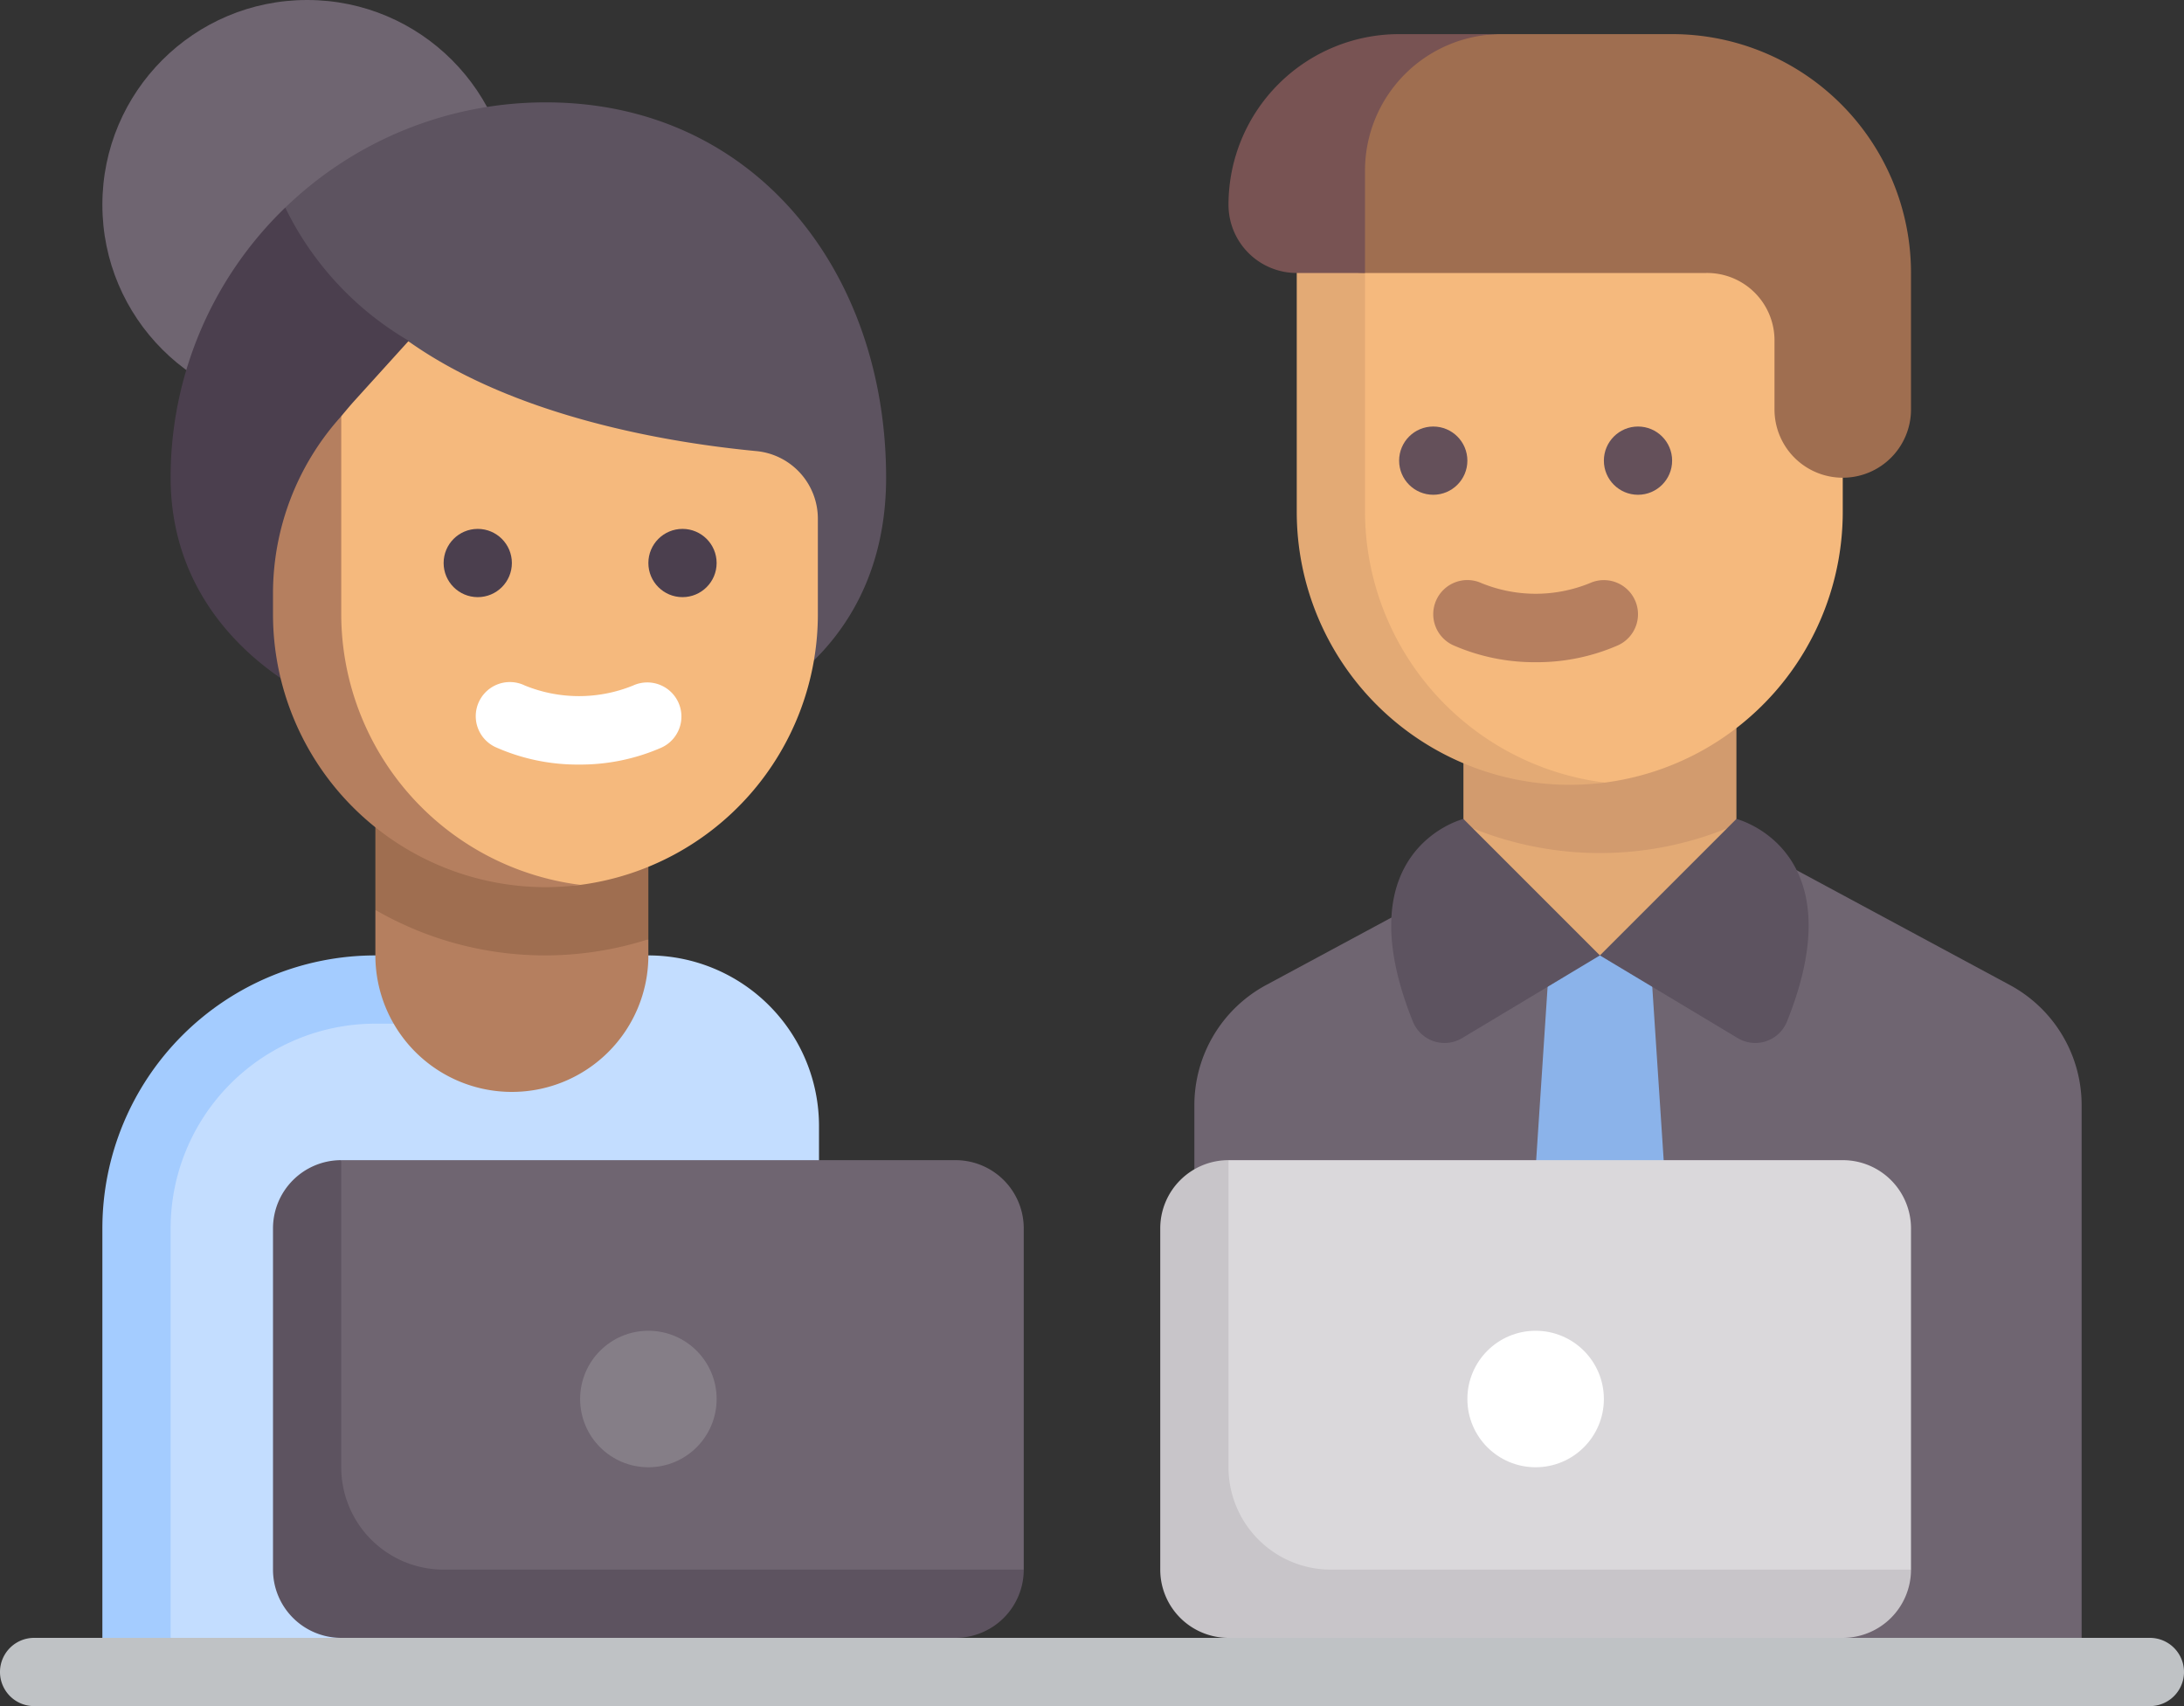 <svg xmlns="http://www.w3.org/2000/svg" width="76.8" height="60" viewBox="0 0 76.8 60">
  <rect x="0" y="0" width="76.8" height="60" fill="#333333" stroke="none"/>
  <g id="colleagues" transform="translate(0 -56)">
    <path id="Path_14569" data-name="Path 14569" d="M311.2,271.2,280,268.95V251.267a4.8,4.8,0,0,1,2.524-4.226L295.6,240l13.076,7.041a4.8,4.8,0,0,1,2.524,4.226Z" transform="translate(-238 -156.4)" fill="#6f6571"/>
    <path id="Path_14570" data-name="Path 14570" d="M343.074,249.274h9.6v4.609h-9.6Z" transform="translate(-291.613 -164.283)" fill="#e3aa75"/>
    <path id="Path_14571" data-name="Path 14571" d="M343.074,227.791a11.923,11.923,0,0,0,9.6,0V224h-9.6Z" transform="translate(-291.613 -142.8)" fill="#d29b6e"/>
    <path id="Path_14572" data-name="Path 14572" d="M363.242,280h-3.535l-.633,9.6h4.8Z" transform="translate(-305.213 -190.4)" fill="#8bb3ea"/>
    <path id="Path_14573" data-name="Path 14573" d="M333.487,252.8l-4.8-4.8s-4.226,1.056-1.774,7.134a1.2,1.2,0,0,0,1.731.572Z" transform="translate(-277.226 -163.2)" fill="#5d5360"/>
    <path id="Path_14574" data-name="Path 14574" d="M375.074,252.8l4.8-4.8s4.226,1.056,1.774,7.134a1.2,1.2,0,0,1-1.731.572Z" transform="translate(-318.813 -163.2)" fill="#5d5360"/>
    <path id="Path_14575" data-name="Path 14575" d="M318.14,131.094c-5.3,0-8.806-4.192-8.806-9.494V112h18.4v9.6a9.6,9.6,0,0,1-8.37,9.522A9.754,9.754,0,0,1,318.14,131.094Z" transform="translate(-262.934 -47.6)" fill="#f5b97d"/>
    <path id="Path_14576" data-name="Path 14576" d="M306.4,121.6V112H304v9.6a9.6,9.6,0,0,0,9.6,9.6,10.116,10.116,0,0,0,1.23-.078A9.626,9.626,0,0,1,306.4,121.6Z" transform="translate(-258.4 -47.6)" fill="#e3aa75"/>
    <circle id="Ellipse_3362" data-name="Ellipse 3362" cx="7.2" cy="7.2" r="7.2" transform="translate(3.6 56)" fill="#6f6571"/>
    <path id="Path_14577" data-name="Path 14577" d="M82.727,93.2c0-7.29-4.67-13.2-11.96-13.2A13.156,13.156,0,0,0,61.6,83.7a55.745,55.745,0,0,0-.931,8.6c0,6,2.81,10.5,10.1,10.5S82.727,99.2,82.727,93.2Z" transform="translate(-51.567 -20.4)" fill="#5d5360"/>
    <path id="Path_14578" data-name="Path 14578" d="M48.4,109.39a10.992,10.992,0,0,1-4.369-4.7A13.171,13.171,0,0,0,40,114.19c0,5.968,5.848,9.558,13.084,9.6Z" transform="translate(-34 -41.39)" fill="#4b3f4e"/>
    <path id="Path_14579" data-name="Path 14579" d="M50.567,280h-8.3a9.6,9.6,0,0,0-9.6,9.6v15.6h23.9V286A6,6,0,0,0,50.567,280Z" transform="translate(-27.767 -190.4)" fill="#c3ddff"/>
    <path id="Path_14580" data-name="Path 14580" d="M34.8,280H33.6a9.6,9.6,0,0,0-9.6,9.6v15.6h2.4V289.6a7.2,7.2,0,0,1,7.2-7.2h1.2Z" transform="translate(-20.4 -190.4)" fill="#a4ccff"/>
    <path id="Path_14581" data-name="Path 14581" d="M92.8,275.737a4.8,4.8,0,0,1-4.8-4.8v-1.6l9.6,1.031v.568A4.8,4.8,0,0,1,92.8,275.737Z" transform="translate(-74.8 -181.337)" fill="#b57f5f"/>
    <path id="Path_14582" data-name="Path 14582" d="M88,244.4a11.919,11.919,0,0,0,9.6,1.031V240H88Z" transform="translate(-74.8 -156.4)" fill="#9f6e50"/>
    <path id="Path_14583" data-name="Path 14583" d="M94.375,343.225H73.9a2.4,2.4,0,0,1-2.4-2.4V330.4l1.275-2.4h21.6a2.4,2.4,0,0,1,2.4,2.4v12Z" transform="translate(-60.775 -231.2)" fill="#6f6571"/>
    <path id="Path_14584" data-name="Path 14584" d="M66.4,328a2.4,2.4,0,0,0-2.4,2.4v12a2.4,2.4,0,0,0,2.4,2.4H88a2.4,2.4,0,0,0,2.4-2.4H70a3.6,3.6,0,0,1-3.6-3.6Z" transform="translate(-54.4 -231.2)" fill="#5d5360"/>
    <path id="Path_14585" data-name="Path 14585" d="M317.2,64h-6c-4.35,0-7.2,2.686-7.2,6a2.4,2.4,0,0,0,2.4,2.4h12a2.37,2.37,0,0,1,2.4,2.357V77.2a2.4,2.4,0,0,0,4.8,0V72.4A8.4,8.4,0,0,0,317.2,64Z" transform="translate(-258.4 -6.8)" fill="#9f6e50"/>
    <path id="Path_14586" data-name="Path 14586" d="M72.16,136c3.815,2.705,9.266,3.582,12.247,3.865a2.389,2.389,0,0,1,2.153,2.387V145.6a9.6,9.6,0,0,1-8.35,9.519,9.974,9.974,0,0,1-1.263.012c-5.3,0-8.947-4.3-8.947-9.606,0-2.536,1.8-6.887,1.8-6.887s.291-.353.445-.523Z" transform="translate(-57.8 -68)" fill="#f5b97d"/>
    <path id="Path_14587" data-name="Path 14587" d="M66.4,160.55v-6.962a9.3,9.3,0,0,0-2.4,6.237v.725a9.6,9.6,0,0,0,9.6,9.6,9.821,9.821,0,0,0,1.21-.081A9.607,9.607,0,0,1,66.4,160.55Z" transform="translate(-54.4 -82.95)" fill="#b57f5f"/>
    <circle id="Ellipse_3363" data-name="Ellipse 3363" cx="2.4" cy="2.4" r="2.4" transform="translate(20.4 102.8)" fill="#857e87"/>
    <path id="Path_14588" data-name="Path 14588" d="M75.6,442.4H1.2a1.2,1.2,0,1,1,0-2.4H75.6a1.2,1.2,0,1,1,0,2.4Z" transform="translate(0 -326.4)" fill="#bfc2c5"/>
    <path id="Path_14589" data-name="Path 14589" d="M300.675,343.637H279.9a2.4,2.4,0,0,1-2.4-2.4V330.4l1.575-2.4h21.6a2.4,2.4,0,0,1,2.4,2.4v12Z" transform="translate(-235.875 -231.2)" fill="#dad8db"/>
    <path id="Path_14590" data-name="Path 14590" d="M274.4,328a2.4,2.4,0,0,0-2.4,2.4v12a2.4,2.4,0,0,0,2.4,2.4H296a2.4,2.4,0,0,0,2.4-2.4H278a3.6,3.6,0,0,1-3.6-3.6Z" transform="translate(-231.2 -231.2)" fill="#c8c5c9"/>
    <circle id="Ellipse_3364" data-name="Ellipse 3364" cx="2.4" cy="2.4" r="2.4" transform="translate(51.6 102.8)" fill="#fff"/>
    <path id="Path_14591" data-name="Path 14591" d="M115.332,218.884a7.084,7.084,0,0,1-2.892-.594,1.2,1.2,0,1,1,.984-2.188,5.042,5.042,0,0,0,3.816,0,1.2,1.2,0,1,1,.984,2.189A7.105,7.105,0,0,1,115.332,218.884Z" transform="translate(-94.972 -135.996)" fill="#fff"/>
    <circle id="Ellipse_3365" data-name="Ellipse 3365" cx="1.2" cy="1.2" r="1.2" transform="translate(15.6 74.6)" fill="#4b3f4e"/>
    <circle id="Ellipse_3366" data-name="Ellipse 3366" cx="1.2" cy="1.2" r="1.2" transform="translate(22.8 74.6)" fill="#4b3f4e"/>
    <path id="Path_14592" data-name="Path 14592" d="M339.6,194.887a7.106,7.106,0,0,1-2.892-.593,1.2,1.2,0,1,1,.984-2.189,5.037,5.037,0,0,0,3.816,0,1.2,1.2,0,0,1,.984,2.189A7.106,7.106,0,0,1,339.6,194.887Z" transform="translate(-285.598 -115.599)" fill="#b67f5f"/>
    <circle id="Ellipse_3367" data-name="Ellipse 3367" cx="1.2" cy="1.2" r="1.2" transform="translate(49.2 71)" fill="#64505a"/>
    <circle id="Ellipse_3368" data-name="Ellipse 3368" cx="1.2" cy="1.2" r="1.2" transform="translate(56.4 71)" fill="#64505a"/>
    <path id="Path_14593" data-name="Path 14593" d="M292.8,68.8a4.8,4.8,0,0,1,4.8-4.8H294a6,6,0,0,0-6,6,2.4,2.4,0,0,0,2.4,2.4h2.4Z" transform="translate(-244.8 -6.8)" fill="#785353"/>
  </g>
</svg>
